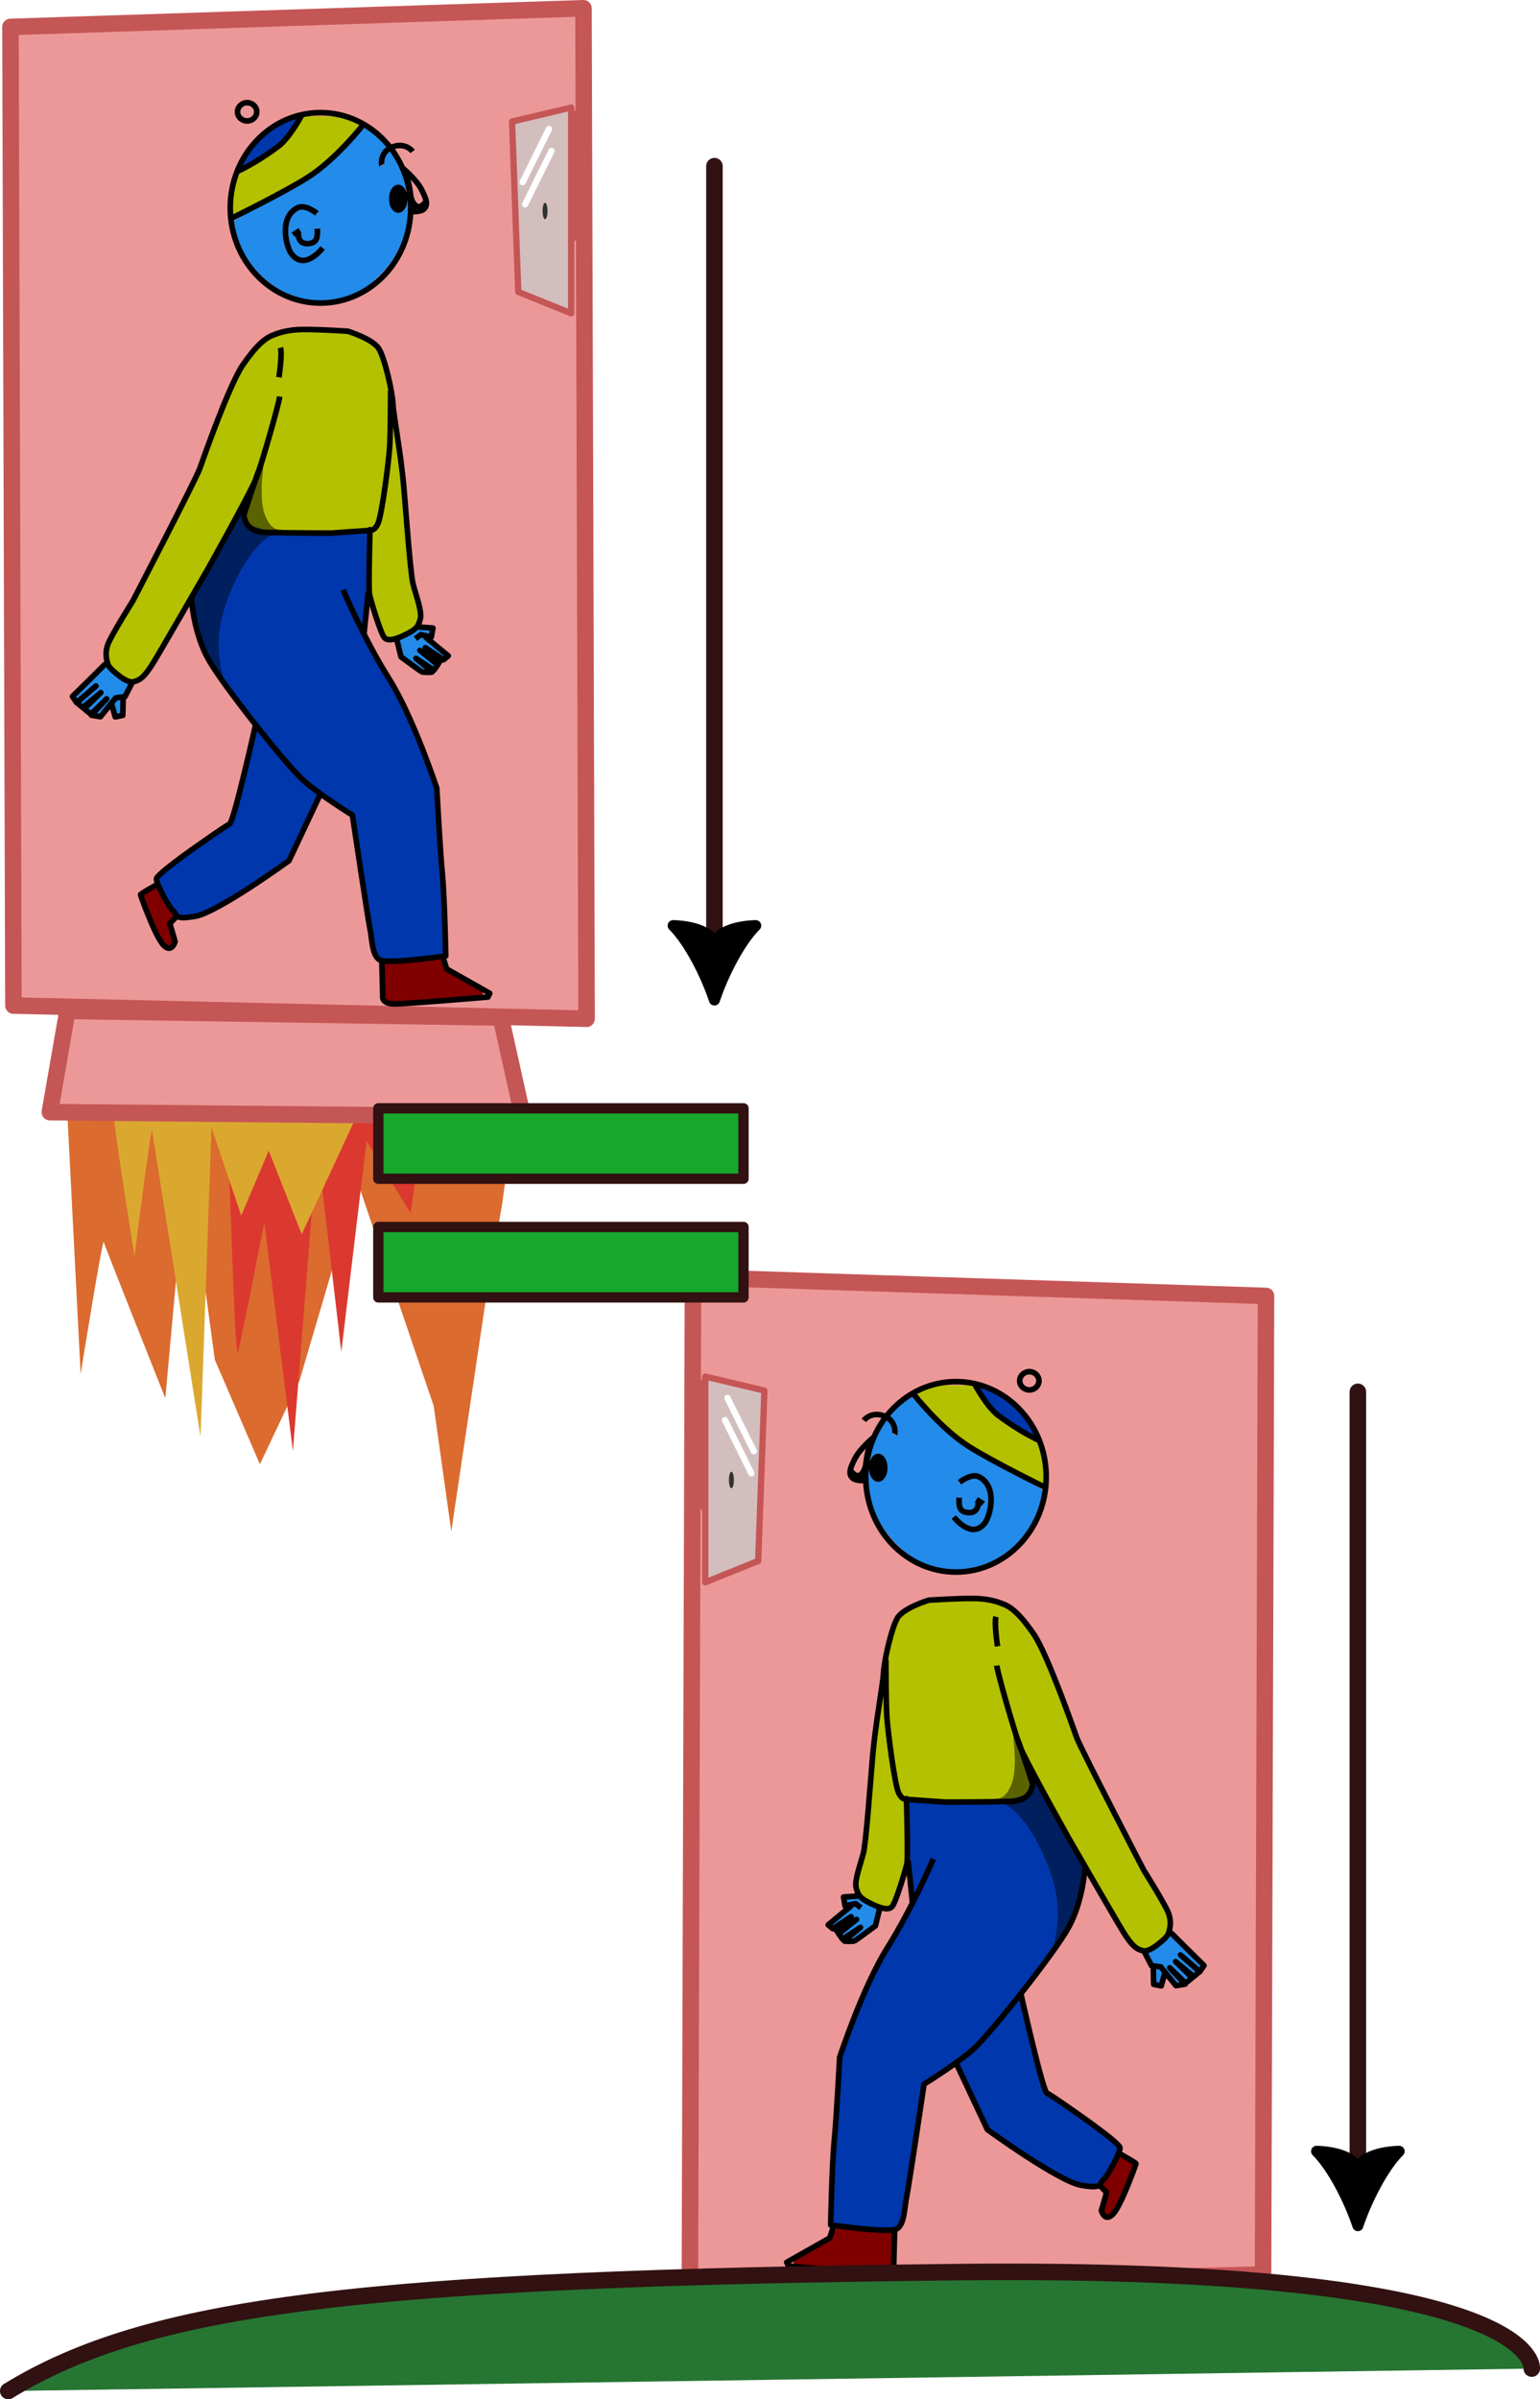 <?xml version="1.0" encoding="UTF-8" standalone="no"?>
<!-- Created with Inkscape (http://www.inkscape.org/) -->

<svg
   version="1.1"
   id="svg1"
   width="546.933"
   height="851.78"
   viewBox="0 0 546.933 851.78"
   xml:space="preserve"
   xmlns="http://www.w3.org/2000/svg"
   xmlns:svg="http://www.w3.org/2000/svg"><defs
     id="defs1"><marker
       style="overflow:visible"
       id="ArrowTriangleStylized-4"
       refX="0"
       refY="0"
       orient="auto-start-reverse"
       markerWidth="1"
       markerHeight="1"
       viewBox="0 0 1 1"
       preserveAspectRatio="xMidYMid"><path
         transform="scale(0.5)"
         style="fill:context-stroke;fill-rule:evenodd;stroke:context-stroke;stroke-width:1pt"
         d="m 6,0 c -3,1 -7,3 -9,5 0,0 0,-4 2,-5 -2,-1 -2,-5 -2,-5 2,2 6,4 9,5 z"
         id="path9-4" /></marker><marker
       style="overflow:visible"
       id="ArrowTriangleStylized-4-9"
       refX="0"
       refY="0"
       orient="auto-start-reverse"
       markerWidth="1"
       markerHeight="1"
       viewBox="0 0 1 1"
       preserveAspectRatio="xMidYMid"><path
         transform="scale(0.5)"
         style="fill:context-stroke;fill-rule:evenodd;stroke:context-stroke;stroke-width:1pt"
         d="m 6,0 c -3,1 -7,3 -9,5 0,0 0,-4 2,-5 -2,-1 -2,-5 -2,-5 2,2 6,4 9,5 z"
         id="path9-4-0" /></marker></defs><g
     id="g1"
     transform="translate(242.966,421.695)"><g
       id="g9"
       transform="translate(-145.841,-248.592)"><g
         id="g7"><path
           style="font-variation-settings:normal;opacity:1;vector-effect:none;fill:#db6b2f;fill-opacity:1;stroke:none;stroke-width:5.867;stroke-linecap:round;stroke-linejoin:round;stroke-miterlimit:2;stroke-dasharray:none;stroke-dashoffset:0;stroke-opacity:1;-inkscape-stroke:none"
           d="m -73.177,222.896 4.688,91.797 c 0,0 7.812,-48.438 8.203,-46.875 0.391,1.562 21.875,55.469 21.875,55.469 l 7.812,-85.938 9.766,72.266 16.016,37.109 14.062,-29.688 20.703,-70.312 26.953,79.297 6.25,44.531 13.281,-89.062 4.688,-26.562 4.297,-30.859"
           id="path5" /><path
           style="font-variation-settings:normal;opacity:1;vector-effect:none;fill:#db392f;fill-opacity:1;stroke:none;stroke-width:5.867;stroke-linecap:round;stroke-linejoin:round;stroke-miterlimit:2;stroke-dasharray:none;stroke-dashoffset:0;stroke-opacity:1;-inkscape-stroke:none"
           d="m -16.536,222.114 c 0.391,2.734 2.734,88.672 3.906,84.766 1.172,-3.906 9.375,-46.094 9.375,-46.094 l 10.156,81.25 8.594,-108.984 8.594,73.828 8.984,-75 15.625,25.781 5.078,-35.156"
           id="path6" /><path
           style="font-variation-settings:normal;opacity:1;vector-effect:none;fill:#dba82f;fill-opacity:1;stroke:none;stroke-width:5.867;stroke-linecap:round;stroke-linejoin:round;stroke-miterlimit:2;stroke-dasharray:none;stroke-dashoffset:0;stroke-opacity:1;-inkscape-stroke:none"
           d="m -56.771,221.724 c -0.391,2.734 7.422,51.172 7.422,51.172 0,0 5.859,-46.875 6.25,-44.531 0.391,2.344 17.188,108.594 17.188,108.594 l 3.906,-109.766 10.547,31.25 9.766,-23.047 11.719,29.688 20.313,-43.75"
           id="path7" /></g><path
         id="rect1"
         style="fill:#ed9898;stroke:#c55656;stroke-width:5.867;stroke-linecap:round;stroke-linejoin:round;stroke-miterlimit:2"
         d="m -93.408,-163.541 203.507,-6.629 1.105,358.739 -203.562,-4.688 z" /><g
         id="g55"
         style="display:inline"><path
           style="font-variation-settings:normal;opacity:1;vector-effect:none;fill:#b4c100;fill-opacity:1;stroke:#b4c100;stroke-width:1.241;stroke-linecap:butt;stroke-linejoin:round;stroke-miterlimit:2;stroke-dasharray:none;stroke-dashoffset:0;stroke-opacity:1;-inkscape-stroke:none;stop-color:#000000;stop-opacity:1"
           d="m -51.953,67.629 c -0.859,-0.389 -2.556,-1.617 -3.771,-2.728 -1.789,-1.636 -2.295,-2.381 -2.664,-3.921 -0.77,-3.208 0.015,-5.204 5.846,-14.886 3.509,-5.826 11.855,-21.748 21.283,-40.601 3.52,-7.04 6.163,-12.939 7.701,-17.188 6.124,-16.923 10.986,-28.039 14.279,-32.641 7.101,-9.927 11.4,-11.611 27.548,-10.793 6.956,0.352 8.314,0.529 10.574,1.38 7.123,2.681 8.673,4.666 11.007,14.101 l 1.063,4.297 -0.215,11.133 C 40.468,-12.305 39.44,-2.071 37.503,7.592 36.544,12.376 35.717,14.133 34.356,14.277 27.471,15.005 19.759,15.268 8.398,15.163 -3.958,15.049 -5.204,14.977 -6.589,14.289 -8.221,13.479 -9.567,11.66 -9.569,10.259 -9.57,9.778 -8.324,5.999 -6.8,1.861 c 1.524,-4.139 2.773,-7.788 2.777,-8.111 0.004,-0.322 0.766,-3.135 1.695,-6.25 2.035,-6.828 4.735,-16.673 5.088,-18.556 0.221,-1.177 0.152,-1.366 -0.497,-1.366 -0.647,0 -1.013,0.98 -2.587,6.934 C -4.053,-11.387 -6.25,-4.869 -9.374,1.367 -14.762,12.122 -28.698,36.94 -41.441,58.471 c -5.265,8.897 -7.257,10.632 -10.512,9.157 z M 3.069,-41.464 c 0.138,-1.321 0.251,-3.782 0.251,-5.469 0,-2.494 -0.112,-3.068 -0.598,-3.068 -0.815,0 -0.866,0.268 -1.133,5.957 -0.22,4.691 -0.192,4.98 0.498,4.98 0.609,0 0.774,-0.404 0.983,-2.401 z"
           id="path54" /><path
           style="font-variation-settings:normal;opacity:1;fill:#b4c100;fill-opacity:1;stroke:#b4c100;stroke-width:1.241;stroke-linecap:butt;stroke-linejoin:round;stroke-miterlimit:2;stroke-dasharray:none;stroke-dashoffset:0;stroke-opacity:1"
           d="M 39.667,51.904 C 38.708,50.342 35.885,41.873 35.138,38.316 34.737,36.404 34.668,33.439 34.847,25.785 c 0.225,-9.626 0.267,-10.041 1.038,-10.386 0.442,-0.198 1.131,-0.925 1.531,-1.617 1.584,-2.738 3.995,-18.625 4.818,-31.751 l 0.282,-4.492 0.7,4.492 c 1.269,8.145 1.888,13.585 2.883,25.319 2.118,24.995 2.101,24.859 4.102,31.984 2.089,7.441 1.515,9.386 -3.534,11.96 -1.607,0.819 -3.656,1.588 -4.555,1.708 -1.531,0.205 -1.684,0.137 -2.443,-1.099 z"
           id="path55" /></g><path
         style="font-variation-settings:normal;opacity:1;vector-effect:none;fill:#0037ad;fill-opacity:1;stroke:#0037ad;stroke-width:0.485;stroke-linecap:butt;stroke-linejoin:round;stroke-miterlimit:2;stroke-dasharray:none;stroke-dashoffset:0;stroke-opacity:1;-inkscape-stroke:none"
         d="m 37.565,166.479 c -1.263,-1.396 -1.25,-1.326 -6.127,-33.045 -1.483,-9.649 -2.836,-17.656 -3.005,-17.794 -0.169,-0.138 -2.857,-1.945 -5.972,-4.016 C 12.242,104.83 9.499,102.265 -0.235,90.4 -9.736,78.82 -19.561,65.604 -22.268,60.764 -25.049,55.791 -27.022,49.472 -27.945,42.578 l -0.445,-3.32 3.402,-5.859 c 1.871,-3.223 5.754,-10.157 8.629,-15.41 4.75,-8.68 5.227,-9.41 5.233,-8.008 0.01,2.325 1.4,4.441 3.694,5.621 l 1.942,1 H 10.341 c 8.707,0 17.48,-0.132 19.496,-0.292 l 3.665,-0.292 -0.265,10.449 c -0.146,5.747 -0.567,13.26 -0.936,16.696 l -0.671,6.247 -3.105,-6.736 c -1.708,-3.705 -3.199,-6.733 -3.315,-6.73 -0.116,0.003 -0.442,0.153 -0.726,0.333 -0.402,0.255 -0.075,1.305 1.49,4.779 3.149,6.991 9.275,18.693 13.476,25.741 5.884,9.872 11.208,21.587 16.156,35.547 l 1.592,4.492 0.621,10.547 c 0.341,5.801 0.871,13.569 1.177,17.262 0.644,7.775 1.564,30.512 1.247,30.828 -0.452,0.452 -13.19,1.691 -17.507,1.702 -3.889,0.01 -4.62,-0.088 -5.171,-0.697 z"
         id="path56" /><path
         style="font-variation-settings:normal;opacity:1;vector-effect:none;fill:#0037ad;fill-opacity:1;stroke:#0037ad;stroke-width:0.485;stroke-linecap:butt;stroke-linejoin:round;stroke-miterlimit:2;stroke-dasharray:none;stroke-dashoffset:0;stroke-opacity:1;-inkscape-stroke:none;stop-color:#000000;stop-opacity:1"
         d="m -34.318,150.566 c -1.683,-1.837 -4.601,-6.707 -5.723,-9.551 l -0.847,-2.148 1.499,-1.323 c 3.323,-2.933 21.15,-15.779 23.845,-17.183 0.627,-0.326 1.188,-1.466 2.055,-4.174 1.038,-3.241 4.831,-18.237 6.873,-27.171 l 0.68,-2.976 4.335,5.294 c 6.835,8.347 10.513,12.315 13.886,14.981 1.721,1.361 3.129,2.65 3.127,2.865 -0.001,0.215 -2.362,5.4 -5.247,11.523 l -5.245,11.133 -4.609,3.252 C -9.87,142.273 -21.682,149.324 -26.222,150.925 c -0.878,0.31 -2.754,0.687 -4.171,0.839 l -2.575,0.276 z"
         id="path57" /><path
         style="font-variation-settings:normal;opacity:1;vector-effect:none;fill:#0037ad;fill-opacity:1;stroke:#0037ad;stroke-width:0.047;stroke-linecap:butt;stroke-linejoin:round;stroke-miterlimit:2;stroke-dasharray:none;stroke-dashoffset:0;stroke-opacity:1;-inkscape-stroke:none"
         d="m -10.915,-115.063 c 1.731,-3.352 3.63,-5.93 6.288,-8.536 2.797,-2.742 5.673,-4.721 9.081,-6.249 1.361,-0.61 4.141,-1.58 4.241,-1.48 0.139,0.139 -2.066,3.578 -3.593,5.606 -1.363,1.809 -2.79,3.29 -4.174,4.333 -2.476,1.865 -5.642,3.96 -8.594,5.686 -1.474,0.862 -3.822,2.129 -3.946,2.129 -0.039,0 0.274,-0.67 0.697,-1.489 z"
         id="path58" /><path
         style="font-variation-settings:normal;opacity:1;vector-effect:none;fill:#b4c100;fill-opacity:1;stroke:#b4c100;stroke-width:0.268;stroke-linecap:butt;stroke-linejoin:round;stroke-miterlimit:2;stroke-dasharray:none;stroke-dashoffset:0;stroke-opacity:1;-inkscape-stroke:none"
         d="m -14.424,-100.871 c 0.211,-2.401 0.765,-5.749 1.233,-7.439 0.809,-2.929 1.009,-3.16 4.258,-4.93 8.897,-4.845 13.32,-8.59 17.63,-14.923 l 2.444,-3.591 6.307,0.05 c 5.126,0.041 6.902,0.281 9.484,1.283 1.747,0.678 3.176,1.566 3.176,1.974 0,1.152 -12.007,13.031 -16.02,15.85 -4.087,2.871 -8.895,5.611 -20.662,11.778 l -8.232,4.314 z"
         id="path59" /><path
         id="path60"
         style="font-variation-settings:normal;opacity:1;vector-effect:none;fill:#238be9;fill-opacity:1;stroke:#238be9;stroke-width:0.268;stroke-linecap:butt;stroke-linejoin:round;stroke-miterlimit:2;stroke-dasharray:none;stroke-dashoffset:0;stroke-opacity:1;-inkscape-stroke:none"
         d="m 32.326,-127.754 -3.73,4.076 c -10.047,10.983 -14.186,13.956 -33.137,23.799 -5.25,2.727 -9.545,5.21 -9.545,5.52 0,1.835 2.038,7.903 3.77,11.219 3.976,7.615 12.539,14.243 20.689,16.014 4.893,1.063 8.437,0.995 13.334,-0.258 6.002,-1.535 9.356,-3.499 14.152,-8.287 6.729,-6.717 10,-14.679 9.855,-23.992 -0.033,-2.149 -0.076,-3.167 -0.17,-3.25 l -0.002,-0.002 -0.002,-0.002 h -0.002 -0.002 l -0.002,-0.002 h -0.002 -0.002 l -0.002,0.002 h -0.002 -0.002 c -0.062,0.038 -0.144,0.417 -0.254,1.086 -0.456,2.788 -1.418,4.053 -3.078,4.053 -1.706,0 -2.578,-1.226 -2.852,-4.006 -0.417,-4.232 2.32,-6.789 4.832,-4.516 0.647,0.585 1.059,0.703 1.059,0.303 0,-1.313 -2.327,-7.584 -3.613,-9.736 -2.445,-4.092 -2.323,-3.987 -3.252,-2.758 -0.458,0.606 -0.842,1.758 -0.852,2.561 -0.018,1.466 -1.359,2.536 -1.961,1.562 -0.477,-0.772 0.645,-4.378 1.738,-5.586 0.91,-1.005 0.869,-1.137 -0.91,-2.973 -1.024,-1.057 -2.806,-2.574 -3.959,-3.373 z m -22.115,27.213 c 1.744,0 4.954,1.495 5.334,2.484 0.556,1.449 -0.089,1.496 -2.75,0.203 -3.036,-1.475 -4.702,-0.995 -6.441,1.857 -1.928,3.162 -1.158,10.326 1.414,13.168 1.832,2.024 5.891,0.94 8.354,-2.232 0.519,-0.669 0.795,-0.701 1.346,-0.158 0.554,0.547 0.425,0.97 -0.652,2.123 -0.74,0.792 -1.969,1.756 -2.729,2.141 -5.857,2.963 -9.886,-0.559 -10.379,-9.066 -0.205,-3.543 -0.054,-4.609 0.93,-6.537 1.194,-2.341 3.493,-3.982 5.574,-3.982 z m 5.258,8.285 c 0.596,0 0.828,0.61 0.828,2.17 0,1.686 -0.324,2.425 -1.455,3.314 -2.185,1.718 -3.806,1.441 -6.439,-1.102 -2.255,-2.177 -2.293,-2.269 -1.232,-3.053 1.266,-0.935 2.847,-0.767 2.617,0.279 -0.502,2.284 1.665,3.926 3.727,2.822 0.8,-0.428 1.125,-1.157 1.125,-2.518 0,-1.333 0.253,-1.914 0.83,-1.914 z m -8.805,2.141 v 0.002 h -0.002 l -0.002,0.002 v 0.002 c -8.328e-4,0.002 -0.002,0.005 -0.002,0.008 -0.011,0.085 0.115,0.315 0.303,0.551 0.091,0.114 0.516,0.556 0.945,0.982 0.43,0.426 0.785,0.772 0.789,0.768 0.004,-0.004 -0.035,-0.108 -0.088,-0.23 -0.192,-0.442 -0.321,-0.951 -0.373,-1.475 l -0.029,-0.287 -0.086,0.053 c -0.048,0.029 -0.234,0.146 -0.414,0.26 -0.244,0.155 -0.314,0.192 -0.344,0.178 -0.002,-0.001 -0.006,-0.004 -0.008,-0.006 l -0.002,-0.002 C 7.337,-89.331 7.175,-89.531 6.994,-89.754 6.789,-90.006 6.706,-90.101 6.674,-90.113 l -0.002,-0.002 h -0.002 -0.002 -0.002 z" /><path
         style="font-variation-settings:normal;opacity:1;vector-effect:none;fill:#5b6200;fill-opacity:1;stroke:none;stroke-width:1.233;stroke-linecap:round;stroke-linejoin:round;stroke-miterlimit:2;stroke-dasharray:none;stroke-dashoffset:0;stroke-opacity:1;-inkscape-stroke:none"
         d="m 2.693,14.916 c 0,0 -3.66,0.967 -5.939,-5.8 -2.279,-6.767 0.207,-20.44 0.207,-20.44 0,0 -7.458,18.921 -7.458,19.335 0,0.414 0.621,5.455 0.898,5.731 0.276,0.276 5.179,2.279 5.731,2.417 0.552,0.138 6.629,0.621 6.629,0.621 z"
         id="path68" /><path
         style="font-variation-settings:normal;opacity:1;vector-effect:none;fill:#238be9;fill-opacity:1;stroke:#238be9;stroke-width:0.067;stroke-linecap:butt;stroke-linejoin:round;stroke-miterlimit:2;stroke-dasharray:none;stroke-dashoffset:0;stroke-opacity:1;-inkscape-stroke:none"
         d="m -62.599,80.489 -0.727,-0.133 0.865,-0.945 c 0.476,-0.52 1.533,-1.657 2.349,-2.526 1.101,-1.172 1.485,-1.673 1.485,-1.939 0,-0.339 -0.325,-0.645 -0.686,-0.645 -0.084,0 -1.373,1.177 -2.865,2.615 l -2.713,2.615 -0.665,-0.508 -0.665,-0.508 2.766,-2.693 c 2.301,-2.241 2.765,-2.757 2.761,-3.076 -0.004,-0.273 -0.105,-0.428 -0.353,-0.542 -0.425,-0.194 -0.29,-0.288 -3.965,2.757 l -2.725,2.258 -0.486,-0.388 c -0.267,-0.213 -0.486,-0.429 -0.486,-0.48 -2e-6,-0.051 1.165,-1.102 2.589,-2.336 3.245,-2.811 3.763,-3.305 3.763,-3.587 0,-0.274 -0.427,-0.683 -0.712,-0.683 -0.114,0 -1.662,1.246 -3.44,2.769 l -3.233,2.769 -0.378,-0.456 c -0.208,-0.251 -0.38,-0.49 -0.382,-0.532 -0.002,-0.042 2.507,-2.542 5.575,-5.556 l 5.579,-5.48 0.245,0.377 c 1.153,1.777 5.503,5.176 7.304,5.707 0.345,0.102 0.628,0.231 0.628,0.287 0,0.075 -1.851,3.722 -2.003,3.947 -0.017,0.025 -3.017,0.448 -3.177,0.448 -0.01,0 -1.226,1.489 -2.702,3.309 -1.476,1.82 -2.715,3.304 -2.753,3.298 -0.038,-0.006 -0.396,-0.07 -0.796,-0.143 z"
         id="path61" /><path
         style="font-variation-settings:normal;opacity:1;vector-effect:none;fill:#001f5f;fill-opacity:1;stroke:none;stroke-width:1.233;stroke-linecap:round;stroke-linejoin:round;stroke-miterlimit:2;stroke-dasharray:none;stroke-dashoffset:0;stroke-opacity:1;-inkscape-stroke:none"
         d="M -17.125,69.882 -25.412,55.933 -29.279,40.051 -11.739,8.01 c 0,0 1.381,4.281 2.348,4.972 0.967,0.691 9.253,2.762 9.253,2.762 l 9.253,0.552 c 0,0 -7.182,-3.176 -14.087,3.867 -6.905,7.043 -12.792,20.816 -14.087,29.693 -1.579,10.822 1.923,20.094 1.933,20.025 z"
         id="path67" /><path
         style="font-variation-settings:normal;opacity:1;vector-effect:none;fill:#238be9;fill-opacity:1;stroke:#238be9;stroke-width:0.067;stroke-linecap:butt;stroke-linejoin:round;stroke-miterlimit:2;stroke-dasharray:none;stroke-dashoffset:0;stroke-opacity:1;-inkscape-stroke:none"
         d="m -55.842,80.211 c -0.078,-0.25 -0.312,-1.076 -0.522,-1.835 -0.209,-0.76 -0.43,-1.402 -0.491,-1.427 -0.061,-0.025 0.175,-0.398 0.525,-0.829 0.637,-0.784 0.93,-0.942 1.813,-0.974 l 0.449,-0.016 -8.28e-4,1.485 c -4.55e-4,0.817 -0.04,1.992 -0.089,2.612 l -0.088,1.128 -0.498,0.088 c -0.274,0.048 -0.601,0.118 -0.728,0.155 -0.165,0.048 -0.269,-0.06 -0.37,-0.387 z"
         id="path62" /><path
         style="font-variation-settings:normal;opacity:1;vector-effect:none;fill:#238be9;fill-opacity:1;stroke:#238be9;stroke-width:0.017;stroke-linecap:butt;stroke-linejoin:round;stroke-miterlimit:2;stroke-dasharray:none;stroke-dashoffset:0;stroke-opacity:1;-inkscape-stroke:none"
         d="m 53.551,64.947 c -0.359,-0.014 -0.511,-0.034 -0.589,-0.077 -0.175,-0.096 -1.58,-1.089 -2.916,-2.06 -0.933,-0.679 -4.154,-3.049 -4.2,-3.09 -0.003,-0.003 -0.318,-1.287 -0.701,-2.853 -0.382,-1.567 -0.701,-2.866 -0.709,-2.888 -0.008,-0.023 0.079,-0.074 0.2,-0.118 1.06,-0.389 2.965,-1.297 4.219,-2.01 1.104,-0.628 2.001,-1.322 2.463,-1.905 l 0.109,-0.137 v 0.158 0.158 l 0.457,0.024 c 0.529,0.027 3.926,0.259 3.982,0.272 0.05,0.011 -0.265,1.828 -0.32,1.846 -0.022,0.007 -0.753,-0.144 -1.623,-0.337 -1.42,-0.315 -1.597,-0.347 -1.721,-0.314 -0.091,0.025 -0.478,0.29 -1.138,0.782 -0.55,0.41 -1.005,0.758 -1.011,0.775 -0.019,0.055 0.692,0.972 0.74,0.953 0.025,-0.009 0.417,-0.297 0.873,-0.639 l 0.828,-0.622 0.527,0.121 c 0.29,0.067 0.534,0.128 0.543,0.137 0.009,0.009 -0.028,0.063 -0.083,0.12 -0.086,0.09 -0.093,0.11 -0.049,0.151 0.028,0.026 1.759,1.456 3.848,3.178 2.089,1.722 3.798,3.144 3.798,3.161 0,0.017 -0.157,0.162 -0.349,0.323 l -0.349,0.293 -3.086,-2.035 C 55.59,57.189 54.149,56.261 54.077,56.242 c -0.237,-0.064 -0.499,0.037 -0.661,0.255 -0.103,0.139 -0.103,0.529 -1e-5,0.668 0.053,0.072 4.561,3.671 5.157,4.118 l 0.085,0.064 -0.201,0.245 c -0.12,0.147 -0.217,0.236 -0.24,0.222 -0.022,-0.013 -1.323,-1.014 -2.891,-2.224 -1.569,-1.21 -2.908,-2.239 -2.977,-2.285 -0.069,-0.047 -0.179,-0.095 -0.246,-0.107 -0.266,-0.05 -0.596,0.137 -0.677,0.383 -0.054,0.165 -0.024,0.444 0.061,0.558 0.038,0.051 1.391,1.157 3.007,2.457 1.616,1.301 2.955,2.382 2.975,2.402 0.025,0.026 -0.063,0.176 -0.294,0.501 -0.182,0.255 -0.343,0.469 -0.359,0.474 -0.016,0.006 -1.348,-0.863 -2.959,-1.931 -1.611,-1.068 -2.991,-1.963 -3.065,-1.989 -0.241,-0.084 -0.52,0.015 -0.69,0.244 -0.095,0.129 -0.103,0.515 -0.012,0.653 0.033,0.05 0.678,0.6 1.433,1.222 2.048,1.687 3.358,2.777 3.358,2.794 0,0.018 -0.652,0.009 -1.329,-0.018 z"
         id="path63" /><path
         style="font-variation-settings:normal;opacity:1;fill:none;fill-opacity:1;stroke:#000000;stroke-width:2.389;stroke-linecap:round;stroke-linejoin:round;stroke-miterlimit:2;stroke-dasharray:none;stroke-dashoffset:0;stroke-opacity:1"
         d="m 53.991,-101.085 c 0,0 -1.785,2.523 -3.548,1.171 -1.811,-1.389 -2.148,-4.704 -2.148,-4.704"
         id="path64" /><path
         style="font-variation-settings:normal;opacity:1;vector-effect:none;fill:#800000;fill-opacity:1;stroke:#800000;stroke-width:1.233;stroke-linecap:round;stroke-linejoin:round;stroke-miterlimit:2;stroke-dasharray:none;stroke-dashoffset:0;stroke-opacity:1;-inkscape-stroke:none;stop-color:#000000;stop-opacity:1"
         d="m -37.661,162.149 c -0.773,-0.466 -2.105,-2.54 -3.446,-5.365 -1.243,-2.618 -4.433,-10.507 -4.612,-11.404 -0.106,-0.531 -0.018,-0.611 1.977,-1.786 1.148,-0.677 2.11,-1.204 2.136,-1.172 0.027,0.032 0.593,1.132 1.259,2.445 1.401,2.761 2.856,5.064 3.967,6.276 l 0.779,0.85 -1.121,1.133 c -0.729,0.737 -1.12,1.293 -1.118,1.591 0.002,0.252 0.377,1.732 0.834,3.29 0.457,1.558 0.823,3.002 0.812,3.209 -0.01,0.207 -0.221,0.577 -0.468,0.821 -0.434,0.429 -0.468,0.433 -1,0.112 z"
         id="path65" /><path
         style="font-variation-settings:normal;opacity:1;fill:#800000;fill-opacity:1;stroke:#800000;stroke-width:1.233;stroke-linecap:round;stroke-linejoin:round;stroke-miterlimit:2;stroke-dasharray:none;stroke-dashoffset:0;stroke-opacity:1"
         d="m 40.734,181.543 c -0.502,-0.391 -0.681,-1.671 -0.9,-6.445 l -0.274,-5.957 h 3.753 c 2.064,0 6.311,-0.279 9.438,-0.621 3.127,-0.341 5.907,-0.535 6.178,-0.431 0.271,0.104 0.707,0.902 0.968,1.773 0.557,1.859 0.744,1.999 8.389,6.293 3.182,1.787 5.643,3.378 5.469,3.534 -0.35,0.313 -26.754,2.368 -30.223,2.353 -1.194,-0.005 -2.453,-0.229 -2.798,-0.498 z"
         id="path66" /><path
         id="path20"
         style="fill:none;fill-opacity:1;stroke:#000000;stroke-width:1.989;stroke-linejoin:round;stroke-miterlimit:2;stroke-dasharray:none;stroke-opacity:1"
         d="m 60.303,167.09 1.221,3.809 15.283,8.643 -0.635,1.318 c 0,0 -29.785,2.539 -33.447,2.441 -3.662,-0.098 -3.906,-2.002 -3.906,-2.002 l -0.342,-13.379 m -79.978,-26.913 c 0,0 -5.8,3.246 -5.731,3.522 0.069,0.276 5.179,14.777 8.148,17.885 2.969,3.107 4.143,-1.243 4.143,-1.243 l -1.864,-6.422 2.555,-2.624 M 43.711,53.585 l 1.588,6.491 c 0,0 7.32,5.455 7.596,5.455 0.276,0 3.798,0.207 3.453,-0.138 C 56.002,65.048 50.616,60.629 50.616,60.629 l 6.353,4.212 1.381,-1.933 -6.353,-5.11 6.353,4.903 1.174,-1.45 -5.593,-4.419 6.491,4.281 1.657,-1.381 -8.286,-6.836 m -2.348,-3.384 c 0.414,0 5.179,0.345 5.179,0.345 l -0.552,3.176 -3.729,-0.829 -1.933,1.45 M -53.378,74.163 c 0,0.414 -0.138,6.698 -0.138,6.698 l -2.693,0.552 -1.174,-4.212 m -1.795,-15.261 c -0.069,0.345 -12.222,12.222 -12.222,12.222 l 1.519,2.21 6.836,-5.939 -6.836,5.87 2.141,1.795 6.422,-5.317 -5.87,5.731 c 0,0 2.141,1.933 2.417,1.795 0.276,-0.138 5.524,-5.317 5.524,-5.317 l -5.455,5.8 3.246,0.552 5.455,-6.698 3.246,-0.414 2.762,-5.317 m 66.567,40.051 -11.049,23.478 c 0,0 -25.274,18.368 -33.284,19.749 -8.01,1.381 -6.215,-0.552 -7.872,-1.933 -1.657,-1.381 -5.939,-9.667 -5.939,-11.325 0,-1.657 14.501,-11.739 14.501,-11.739 0,0 9.944,-7.043 11.463,-7.734 1.519,-0.691 9.253,-35.217 9.253,-35.217 M 33.698,36.875 32.179,51.652 M -29.102,39.355 c 0,0.391 0.684,12.012 5.859,21.387 5.176,9.375 27.523,37.314 33.324,42.7 5.8,5.386 17.954,12.844 17.954,12.844 0,0 5.386,36.184 6.215,40.189 0.829,4.005 0.691,9.529 3.453,11.187 2.762,1.657 23.478,-1.381 23.478,-1.381 0,0 -0.414,-21.268 -1.243,-29.693 -0.829,-8.425 -1.933,-29.831 -1.933,-29.831 0,0 -8.286,-25.135 -16.987,-38.946 C 32.317,54 24.721,36.322 24.721,36.322 M 1.933,-39.153 c 0,0 1.243,-8.079 0.552,-10.496 m 31.765,64.841 -13.811,0.967 c 0,0 -16.573,0 -23.754,-0.276 -7.182,-0.276 -7.182,-6.215 -7.182,-6.215 0,0 4.451,-13.982 5.694,-16.744 M 41.602,-34.473 c 0,0 0,15.625 -0.391,20.801 -0.391,5.176 -2.734,23.828 -4.199,26.66 -1.465,2.832 -2.734,1.953 -2.734,1.953 0,0 -0.586,20.703 -0.195,22.852 0.391,2.148 3.906,13.77 5.273,15.43 1.367,1.66 4.785,0.391 8.203,-1.367 3.418,-1.758 3.906,-2.734 4.59,-5.273 C 52.832,44.043 50.586,38.184 49.609,34.375 48.633,30.566 47.266,11.23 46.289,-0.195 45.312,-11.621 42.627,-25.586 42.432,-29.736 c -0.195,-4.15 -2.832,-16.016 -4.98,-19.531 -2.148,-3.516 -11.035,-6.25 -11.035,-6.25 0,0 -13.135,-0.879 -18.115,-0.537 -4.98,0.342 -8.025,1.779 -8.025,1.779 -3.038,0.967 -6.353,3.729 -11.187,10.772 -4.834,7.043 -13.88,32.869 -15.261,36.736 -1.381,3.867 -23.823,47.094 -23.823,47.094 0,0 -7.389,11.739 -8.701,15.054 -1.312,3.315 -0.552,5.8 -0.138,7.251 0.414,1.45 3.453,3.729 3.453,3.729 0,0 3.525,3.073 5.576,2.585 2.051,-0.488 3.711,-1.172 7.227,-6.934 3.516,-5.762 19.531,-33.594 19.531,-33.594 0,0 15.039,-26.855 16.992,-31.934 1.953,-5.078 7.988,-26.177 8.264,-28.801 m -8.148,-101.094 c 2e-7,1.792 -1.53,3.246 -3.418,3.246 -1.888,0 -3.418,-1.453 -3.418,-3.246 0,-1.792 1.53,-3.246 3.418,-3.246 1.888,0 3.418,1.453 3.418,3.246 z m -9.076,37.83 c 0,0 18.472,-9.012 27.222,-14.575 10.151,-6.454 19.629,-18.652 19.629,-18.652 M 7.013,-89.752 c 0.262,-0.214 2.448,-1.508 2.448,-1.508 m 5.969,-6.104 c 0,0 -4.164,-3.386 -6.934,-1.953 -6.676,3.455 -3.997,13.887 -2.051,16.406 4.575,5.924 10.557,-1.591 11.035,-2.148 M 38.489,-114.514 c -0.335,-0.588 -0.283,-4.804 3.503,-6.335 4.862,-1.967 7.422,1.514 7.422,1.514 m -0.586,21.338 c 0,0 3.183,0.209 4.37,-0.708 1.796,-1.388 1.313,-3.395 -0.659,-7.178 -1.841,-3.533 -6.354,-7.271 -6.354,-7.271 0,0 1.108,1.964 1.789,4.952 0.403,1.77 1.318,6.782 0.854,10.205 z m -6.818,-4.549 c -1e-6,2.207 1.029,3.997 2.299,3.997 1.269,0 2.299,-1.789 2.299,-3.997 0,-2.207 -1.029,-3.997 -2.299,-3.997 -1.269,0 -2.299,1.789 -2.299,3.997 z m 6.735,3.231 c 0,18.669 -14.347,33.803 -32.046,33.803 -17.698,0 -32.046,-15.134 -32.046,-33.803 2e-6,-18.669 14.347,-33.803 32.046,-33.803 17.698,0 32.046,15.134 32.046,33.803 z m -39.826,8.304 c -0.211,0.422 -0.601,5.047 3.906,4.346 2.926,-0.455 2.776,-2.594 2.783,-5.273 m -28.504,-20.278 c 0,0 6.385,-2.763 14.585,-8.913 4.09,-3.067 8.373,-11.126 8.373,-11.126" /><ellipse
         style="fill:#000000;fill-opacity:1;stroke:none;stroke-width:9.977;stroke-linecap:round;stroke-linejoin:round;stroke-miterlimit:2;stroke-dasharray:none;stroke-opacity:1"
         id="path1"
         cx="44.356"
         cy="-102.745"
         rx="1.588"
         ry="3.418" /><path
         id="rect2"
         style="fill:#d3bebe;stroke:#c55656;stroke-width:2.233;stroke-linecap:round;stroke-linejoin:round;stroke-miterlimit:2"
         d="m 84.73,-129.945 20.999,-4.972 v 73.047 l -18.789,-7.596 z" /><path
         style="fill:#c55656;fill-opacity:1;stroke:#c55656;stroke-width:2.233;stroke-linecap:round;stroke-linejoin:round;stroke-miterlimit:2;stroke-dasharray:none;stroke-opacity:1"
         d="m 106.591,-132.817 3.176,1.243 0.691,35.493 -4.558,8.286 z"
         id="path2" /><path
         style="fill:#ffffff;fill-opacity:1;stroke:#ffffff;stroke-width:2.233;stroke-linecap:round;stroke-linejoin:round;stroke-miterlimit:2;stroke-dasharray:none;stroke-opacity:1"
         d="m 88.489,-108.41 9.361,-18.915 m -5.361,21.915"
         id="path3" /><path
         style="fill:none;fill-opacity:1;stroke:#ffffff;stroke-width:2.233;stroke-linecap:round;stroke-linejoin:round;stroke-miterlimit:2;stroke-dasharray:none;stroke-opacity:1"
         d="m 89.368,-100.564 9.361,-18.915 m -5.361,21.915"
         id="path3-7" /><ellipse
         style="font-variation-settings:normal;opacity:1;vector-effect:none;fill:#313131;fill-opacity:1;stroke:none;stroke-width:2.233;stroke-linecap:round;stroke-linejoin:round;stroke-miterlimit:2;stroke-dasharray:none;stroke-dashoffset:0;stroke-opacity:1;-inkscape-stroke:none"
         id="path4"
         cx="96.452"
         cy="-98.198"
         rx="0.879"
         ry="2.93" /><path
         id="rect4"
         style="opacity:1;vector-effect:none;fill:#ed9898;stroke:#c55656;stroke-width:5.867;stroke-linecap:round;stroke-linejoin:round;stroke-miterlimit:2;stop-color:#000000;stop-opacity:1"
         d="m -73.177,185.786 153.906,2.344 7.812,35.156 -167.969,-1.562 z" /><path
         style="font-variation-settings:normal;fill:none;fill-opacity:1;stroke:#311111;stroke-width:5.867;stroke-linecap:round;stroke-linejoin:round;stroke-miterlimit:2;stroke-dasharray:none;stroke-dashoffset:0;stroke-opacity:1;marker-end:url(#ArrowTriangleStylized-4)"
         d="m 156.606,-114.113 v 278.423"
         id="path8-7" /></g><path
       id="rect1-0"
       style="fill:#ed9898;stroke:#c55656;stroke-width:5.867;stroke-linecap:round;stroke-linejoin:round;stroke-miterlimit:2"
       d="M 206.654,38.385 3.148,31.756 2.043,390.495 205.605,385.807 Z" /><g
       id="g55-6"
       style="display:inline"
       transform="matrix(-1,0,0,1,113.246,201.926)"><path
         style="font-variation-settings:normal;opacity:1;vector-effect:none;fill:#b4c100;fill-opacity:1;stroke:#b4c100;stroke-width:1.241;stroke-linecap:butt;stroke-linejoin:round;stroke-miterlimit:2;stroke-dasharray:none;stroke-dashoffset:0;stroke-opacity:1;-inkscape-stroke:none;stop-color:#000000;stop-opacity:1"
         d="m -51.953,67.629 c -0.859,-0.389 -2.556,-1.617 -3.771,-2.728 -1.789,-1.636 -2.295,-2.381 -2.664,-3.921 -0.77,-3.208 0.015,-5.204 5.846,-14.886 3.509,-5.826 11.855,-21.748 21.283,-40.601 3.52,-7.04 6.163,-12.939 7.701,-17.188 6.124,-16.923 10.986,-28.039 14.279,-32.641 7.101,-9.927 11.4,-11.611 27.548,-10.793 6.956,0.352 8.314,0.529 10.574,1.38 7.123,2.681 8.673,4.666 11.007,14.101 l 1.063,4.297 -0.215,11.133 C 40.468,-12.305 39.44,-2.071 37.503,7.592 36.544,12.376 35.717,14.133 34.356,14.277 27.471,15.005 19.759,15.268 8.398,15.163 -3.958,15.049 -5.204,14.977 -6.589,14.289 -8.221,13.479 -9.567,11.66 -9.569,10.259 -9.57,9.778 -8.324,5.999 -6.8,1.861 c 1.524,-4.139 2.773,-7.788 2.777,-8.111 0.004,-0.322 0.766,-3.135 1.695,-6.25 2.035,-6.828 4.735,-16.673 5.088,-18.556 0.221,-1.177 0.152,-1.366 -0.497,-1.366 -0.647,0 -1.013,0.98 -2.587,6.934 C -4.053,-11.387 -6.25,-4.869 -9.374,1.367 -14.762,12.122 -28.698,36.94 -41.441,58.471 c -5.265,8.897 -7.257,10.632 -10.512,9.157 z M 3.069,-41.464 c 0.138,-1.321 0.251,-3.782 0.251,-5.469 0,-2.494 -0.112,-3.068 -0.598,-3.068 -0.815,0 -0.866,0.268 -1.133,5.957 -0.22,4.691 -0.192,4.98 0.498,4.98 0.609,0 0.774,-0.404 0.983,-2.401 z"
         id="path54-8" /><path
         style="font-variation-settings:normal;opacity:1;fill:#b4c100;fill-opacity:1;stroke:#b4c100;stroke-width:1.241;stroke-linecap:butt;stroke-linejoin:round;stroke-miterlimit:2;stroke-dasharray:none;stroke-dashoffset:0;stroke-opacity:1"
         d="M 39.667,51.904 C 38.708,50.342 35.885,41.873 35.138,38.316 34.737,36.404 34.668,33.439 34.847,25.785 c 0.225,-9.626 0.267,-10.041 1.038,-10.386 0.442,-0.198 1.131,-0.925 1.531,-1.617 1.584,-2.738 3.995,-18.625 4.818,-31.751 l 0.282,-4.492 0.7,4.492 c 1.269,8.145 1.888,13.585 2.883,25.319 2.118,24.995 2.101,24.859 4.102,31.984 2.089,7.441 1.515,9.386 -3.534,11.96 -1.607,0.819 -3.656,1.588 -4.555,1.708 -1.531,0.205 -1.684,0.137 -2.443,-1.099 z"
         id="path55-9" /></g><path
       style="font-variation-settings:normal;vector-effect:none;fill:#0037ad;fill-opacity:1;stroke:#0037ad;stroke-width:0.485;stroke-linecap:butt;stroke-linejoin:round;stroke-miterlimit:2;stroke-dasharray:none;stroke-dashoffset:0;stroke-opacity:1;-inkscape-stroke:none"
       d="m 75.681,368.404 c 1.263,-1.396 1.25,-1.326 6.127,-33.045 1.483,-9.649 2.836,-17.656 3.005,-17.794 0.169,-0.138 2.857,-1.945 5.972,-4.016 10.219,-6.793 12.962,-9.358 22.696,-21.223 9.501,-11.58 19.326,-24.796 22.032,-29.635 2.781,-4.974 4.754,-11.292 5.678,-18.186 l 0.445,-3.32 -3.402,-5.859 c -1.871,-3.223 -5.754,-10.157 -8.629,-15.41 -4.75,-8.68 -5.227,-9.41 -5.233,-8.008 -0.01,2.325 -1.4,4.441 -3.694,5.621 l -1.942,1 h -15.831 c -8.707,0 -17.48,-0.132 -19.496,-0.292 l -3.665,-0.292 0.265,10.449 c 0.146,5.747 0.567,13.26 0.936,16.696 l 0.671,6.247 3.105,-6.736 c 1.708,-3.705 3.199,-6.733 3.315,-6.73 0.116,0.003 0.442,0.153 0.726,0.333 0.402,0.255 0.075,1.305 -1.49,4.779 -3.149,6.991 -9.275,18.693 -13.476,25.741 -5.884,9.872 -11.208,21.587 -16.156,35.547 l -1.592,4.492 -0.621,10.547 c -0.341,5.801 -0.871,13.569 -1.177,17.262 -0.644,7.775 -1.564,30.512 -1.247,30.828 0.452,0.452 13.19,1.691 17.507,1.702 3.889,0.01 4.62,-0.088 5.171,-0.697 z"
       id="path56-2" /><path
       style="font-variation-settings:normal;vector-effect:none;fill:#0037ad;fill-opacity:1;stroke:#0037ad;stroke-width:0.485;stroke-linecap:butt;stroke-linejoin:round;stroke-miterlimit:2;stroke-dasharray:none;stroke-dashoffset:0;stroke-opacity:1;-inkscape-stroke:none;stop-color:#000000"
       d="m 147.565,352.492 c 1.683,-1.837 4.601,-6.707 5.723,-9.551 l 0.847,-2.148 -1.499,-1.323 c -3.323,-2.933 -21.15,-15.779 -23.845,-17.183 -0.627,-0.326 -1.188,-1.466 -2.055,-4.174 -1.038,-3.241 -4.831,-18.237 -6.873,-27.171 l -0.68,-2.976 -4.335,5.294 c -6.835,8.347 -10.513,12.315 -13.886,14.981 -1.721,1.361 -3.129,2.65 -3.127,2.865 0.001,0.215 2.362,5.4 5.247,11.523 l 5.245,11.133 4.609,3.252 c 10.182,7.185 21.994,14.235 26.534,15.837 0.878,0.31 2.754,0.687 4.171,0.839 l 2.575,0.276 z"
       id="path57-6" /><path
       style="font-variation-settings:normal;vector-effect:none;fill:#0037ad;fill-opacity:1;stroke:#0037ad;stroke-width:0.047;stroke-linecap:butt;stroke-linejoin:round;stroke-miterlimit:2;stroke-dasharray:none;stroke-dashoffset:0;stroke-opacity:1;-inkscape-stroke:none"
       d="m 124.161,86.862 c -1.731,-3.352 -3.63,-5.93 -6.288,-8.536 -2.797,-2.742 -5.673,-4.721 -9.081,-6.249 -1.361,-0.61 -4.141,-1.58 -4.241,-1.48 -0.139,0.139 2.066,3.578 3.593,5.606 1.363,1.809 2.79,3.29 4.174,4.333 2.476,1.865 5.642,3.96 8.594,5.686 1.474,0.862 3.822,2.129 3.946,2.129 0.039,0 -0.274,-0.67 -0.697,-1.489 z"
       id="path58-6" /><path
       style="font-variation-settings:normal;vector-effect:none;fill:#b4c100;fill-opacity:1;stroke:#b4c100;stroke-width:0.268;stroke-linecap:butt;stroke-linejoin:round;stroke-miterlimit:2;stroke-dasharray:none;stroke-dashoffset:0;stroke-opacity:1;-inkscape-stroke:none"
       d="m 127.67,101.055 c -0.211,-2.401 -0.765,-5.749 -1.233,-7.439 -0.809,-2.929 -1.009,-3.16 -4.258,-4.93 -8.897,-4.845 -13.32,-8.59 -17.63,-14.923 l -2.444,-3.591 -6.307,0.05 c -5.126,0.041 -6.902,0.281 -9.484,1.283 -1.747,0.678 -3.176,1.566 -3.176,1.974 0,1.152 12.007,13.031 16.02,15.85 4.087,2.871 8.895,5.611 20.662,11.778 l 8.232,4.314 z"
       id="path59-4" /><path
       id="path60-9"
       style="font-variation-settings:normal;vector-effect:none;fill:#238be9;fill-opacity:1;stroke:#238be9;stroke-width:0.268;stroke-linecap:butt;stroke-linejoin:round;stroke-miterlimit:2;stroke-dasharray:none;stroke-dashoffset:0;stroke-opacity:1;-inkscape-stroke:none"
       d="m 80.92,74.172 3.73,4.076 c 10.047,10.983 14.186,13.956 33.137,23.799 5.25,2.727 9.545,5.21 9.545,5.52 0,1.835 -2.038,7.903 -3.77,11.219 -3.976,7.615 -12.539,14.243 -20.689,16.014 -4.893,1.063 -8.437,0.995 -13.334,-0.258 -6.002,-1.535 -9.356,-3.499 -14.152,-8.287 -6.729,-6.717 -10,-14.679 -9.855,-23.992 0.033,-2.149 0.076,-3.167 0.17,-3.25 l 0.002,-0.002 0.002,-0.002 h 0.002 0.002 l 0.002,-0.002 h 0.002 0.002 l 0.002,0.002 h 0.002 0.002 c 0.061,0.038 0.144,0.417 0.254,1.086 0.456,2.788 1.418,4.053 3.078,4.053 1.706,0 2.578,-1.226 2.852,-4.006 0.417,-4.232 -2.32,-6.789 -4.832,-4.516 -0.647,0.585 -1.059,0.703 -1.059,0.303 0,-1.313 2.327,-7.584 3.613,-9.736 2.445,-4.092 2.323,-3.987 3.252,-2.758 0.458,0.606 0.842,1.758 0.852,2.561 0.018,1.466 1.359,2.536 1.961,1.562 0.477,-0.772 -0.645,-4.378 -1.738,-5.586 -0.91,-1.005 -0.869,-1.137 0.91,-2.973 1.024,-1.057 2.806,-2.574 3.959,-3.373 z M 103.035,101.385 c -1.744,0 -4.954,1.495 -5.334,2.484 -0.556,1.449 0.089,1.496 2.75,0.203 3.036,-1.475 4.702,-0.995 6.441,1.857 1.928,3.162 1.158,10.326 -1.414,13.168 -1.832,2.024 -5.891,0.94 -8.354,-2.232 -0.519,-0.669 -0.795,-0.701 -1.346,-0.158 -0.554,0.547 -0.425,0.97 0.652,2.123 0.74,0.792 1.969,1.756 2.729,2.141 5.857,2.963 9.886,-0.559 10.379,-9.066 0.205,-3.543 0.054,-4.609 -0.93,-6.537 -1.194,-2.341 -3.493,-3.982 -5.574,-3.982 z m -5.258,8.285 c -0.596,0 -0.828,0.61 -0.828,2.17 0,1.686 0.324,2.425 1.455,3.314 2.185,1.718 3.806,1.441 6.439,-1.102 2.255,-2.177 2.293,-2.269 1.232,-3.053 -1.266,-0.935 -2.847,-0.767 -2.617,0.279 0.502,2.284 -1.665,3.926 -3.727,2.822 -0.8,-0.428 -1.125,-1.157 -1.125,-2.518 0,-1.333 -0.253,-1.914 -0.83,-1.914 z m 8.805,2.141 v 0.002 h 0.002 l 0.002,0.002 v 0.002 c 8.3e-4,0.002 0.002,0.005 0.002,0.008 0.011,0.085 -0.115,0.315 -0.303,0.551 -0.091,0.114 -0.516,0.556 -0.945,0.982 -0.43,0.426 -0.785,0.772 -0.789,0.768 -0.004,-0.004 0.035,-0.108 0.088,-0.23 0.192,-0.442 0.321,-0.951 0.373,-1.475 l 0.029,-0.287 0.086,0.053 c 0.048,0.029 0.234,0.146 0.414,0.26 0.244,0.155 0.314,0.192 0.344,0.178 0.002,-10e-4 0.006,-0.004 0.008,-0.006 l 0.002,-0.002 c 0.015,-0.02 0.176,-0.22 0.357,-0.443 0.205,-0.252 0.289,-0.347 0.32,-0.359 l 0.002,-0.002 h 0.002 0.002 0.002 z" /><path
       style="font-variation-settings:normal;vector-effect:none;fill:#5b6200;fill-opacity:1;stroke:none;stroke-width:1.233;stroke-linecap:round;stroke-linejoin:round;stroke-miterlimit:2;stroke-dasharray:none;stroke-dashoffset:0;stroke-opacity:1;-inkscape-stroke:none"
       d="m 110.553,216.841 c 0,0 3.66,0.967 5.939,-5.8 2.279,-6.767 -0.207,-20.44 -0.207,-20.44 0,0 7.458,18.921 7.458,19.335 0,0.414 -0.621,5.455 -0.898,5.731 -0.276,0.276 -5.179,2.279 -5.731,2.417 -0.552,0.138 -6.629,0.621 -6.629,0.621 z"
       id="path68-5" /><path
       style="font-variation-settings:normal;vector-effect:none;fill:#238be9;fill-opacity:1;stroke:#238be9;stroke-width:0.067;stroke-linecap:butt;stroke-linejoin:round;stroke-miterlimit:2;stroke-dasharray:none;stroke-dashoffset:0;stroke-opacity:1;-inkscape-stroke:none"
       d="m 175.845,282.415 0.727,-0.133 -0.865,-0.945 c -0.476,-0.52 -1.533,-1.657 -2.349,-2.526 -1.101,-1.172 -1.485,-1.673 -1.485,-1.939 0,-0.339 0.325,-0.645 0.686,-0.645 0.084,0 1.373,1.177 2.865,2.615 l 2.713,2.615 0.665,-0.508 0.665,-0.508 -2.766,-2.693 c -2.301,-2.241 -2.765,-2.757 -2.761,-3.076 0.004,-0.273 0.105,-0.428 0.353,-0.542 0.425,-0.194 0.29,-0.288 3.965,2.757 l 2.725,2.258 0.486,-0.388 c 0.267,-0.213 0.486,-0.429 0.486,-0.48 0,-0.051 -1.165,-1.102 -2.59,-2.336 -3.245,-2.811 -3.763,-3.305 -3.763,-3.587 0,-0.274 0.427,-0.683 0.712,-0.683 0.114,0 1.662,1.246 3.44,2.769 l 3.233,2.769 0.378,-0.456 c 0.208,-0.251 0.38,-0.49 0.382,-0.532 0.002,-0.042 -2.507,-2.542 -5.575,-5.556 l -5.579,-5.48 -0.245,0.377 c -1.153,1.777 -5.503,5.176 -7.304,5.707 -0.345,0.102 -0.628,0.231 -0.628,0.287 0,0.075 1.851,3.722 2.003,3.947 0.017,0.025 3.017,0.448 3.177,0.448 0.01,0 1.226,1.489 2.702,3.309 1.476,1.82 2.715,3.304 2.753,3.298 0.038,-0.006 0.396,-0.07 0.796,-0.143 z"
       id="path61-0" /><path
       style="font-variation-settings:normal;vector-effect:none;fill:#001f5f;fill-opacity:1;stroke:none;stroke-width:1.233;stroke-linecap:round;stroke-linejoin:round;stroke-miterlimit:2;stroke-dasharray:none;stroke-dashoffset:0;stroke-opacity:1;-inkscape-stroke:none"
       d="m 130.372,271.808 8.286,-13.949 3.867,-15.882 -17.54,-32.041 c 0,0 -1.381,4.281 -2.348,4.972 -0.967,0.691 -9.253,2.762 -9.253,2.762 l -9.253,0.552 c 0,0 7.182,-3.176 14.087,3.867 6.905,7.043 12.792,20.816 14.087,29.693 1.579,10.822 -1.923,20.094 -1.933,20.025 z"
       id="path67-4" /><path
       style="font-variation-settings:normal;vector-effect:none;fill:#238be9;fill-opacity:1;stroke:#238be9;stroke-width:0.067;stroke-linecap:butt;stroke-linejoin:round;stroke-miterlimit:2;stroke-dasharray:none;stroke-dashoffset:0;stroke-opacity:1;-inkscape-stroke:none"
       d="m 169.089,282.137 c 0.078,-0.25 0.312,-1.076 0.522,-1.835 0.209,-0.76 0.43,-1.402 0.491,-1.427 0.061,-0.025 -0.175,-0.398 -0.525,-0.829 -0.637,-0.784 -0.93,-0.942 -1.813,-0.974 l -0.449,-0.016 8.3e-4,1.485 c 4.5e-4,0.817 0.04,1.992 0.089,2.612 l 0.088,1.128 0.498,0.088 c 0.274,0.049 0.601,0.118 0.728,0.155 0.165,0.048 0.269,-0.06 0.37,-0.387 z"
       id="path62-8" /><path
       style="font-variation-settings:normal;vector-effect:none;fill:#238be9;fill-opacity:1;stroke:#238be9;stroke-width:0.017;stroke-linecap:butt;stroke-linejoin:round;stroke-miterlimit:2;stroke-dasharray:none;stroke-dashoffset:0;stroke-opacity:1;-inkscape-stroke:none"
       d="m 59.695,266.872 c 0.359,-0.014 0.511,-0.034 0.589,-0.077 0.175,-0.096 1.58,-1.089 2.916,-2.06 0.933,-0.679 4.154,-3.049 4.2,-3.09 0.003,-0.003 0.318,-1.287 0.701,-2.853 0.382,-1.567 0.701,-2.866 0.709,-2.888 0.008,-0.023 -0.079,-0.074 -0.2,-0.118 -1.06,-0.389 -2.965,-1.297 -4.219,-2.01 -1.104,-0.628 -2.001,-1.322 -2.463,-1.905 l -0.109,-0.137 v 0.158 0.158 l -0.457,0.024 c -0.529,0.028 -3.926,0.259 -3.982,0.272 -0.05,0.011 0.265,1.828 0.32,1.846 0.022,0.007 0.753,-0.144 1.623,-0.337 1.42,-0.315 1.597,-0.347 1.721,-0.314 0.091,0.025 0.478,0.29 1.138,0.782 0.55,0.41 1.005,0.758 1.011,0.775 0.019,0.055 -0.692,0.972 -0.74,0.953 -0.025,-0.01 -0.417,-0.297 -0.873,-0.639 l -0.828,-0.622 -0.527,0.121 c -0.29,0.067 -0.534,0.128 -0.543,0.137 -0.009,0.009 0.028,0.063 0.083,0.12 0.086,0.09 0.093,0.11 0.049,0.151 -0.028,0.026 -1.759,1.456 -3.848,3.178 -2.089,1.722 -3.798,3.144 -3.798,3.161 0,0.017 0.157,0.162 0.349,0.323 l 0.349,0.293 3.086,-2.035 c 1.703,-1.123 3.144,-2.051 3.216,-2.07 0.237,-0.064 0.499,0.037 0.661,0.255 0.103,0.139 0.103,0.529 1e-5,0.668 -0.053,0.072 -4.561,3.671 -5.157,4.118 l -0.085,0.064 0.201,0.245 c 0.12,0.147 0.217,0.236 0.24,0.222 0.022,-0.013 1.323,-1.014 2.891,-2.224 1.569,-1.21 2.908,-2.239 2.977,-2.285 0.069,-0.047 0.179,-0.095 0.246,-0.107 0.266,-0.05 0.596,0.137 0.677,0.383 0.054,0.165 0.024,0.444 -0.061,0.558 -0.038,0.051 -1.391,1.157 -3.007,2.457 -1.616,1.301 -2.955,2.382 -2.975,2.402 -0.025,0.026 0.063,0.176 0.294,0.501 0.182,0.255 0.343,0.469 0.359,0.474 0.016,0.006 1.348,-0.863 2.959,-1.931 1.611,-1.068 2.991,-1.963 3.065,-1.989 0.241,-0.084 0.52,0.015 0.69,0.244 0.095,0.129 0.103,0.515 0.012,0.653 -0.033,0.05 -0.678,0.6 -1.433,1.222 -2.048,1.687 -3.358,2.777 -3.358,2.794 0,0.018 0.652,0.009 1.329,-0.018 z"
       id="path63-7" /><path
       style="font-variation-settings:normal;fill:none;fill-opacity:1;stroke:#000000;stroke-width:2.389;stroke-linecap:round;stroke-linejoin:round;stroke-miterlimit:2;stroke-dasharray:none;stroke-dashoffset:0;stroke-opacity:1"
       d="m 59.255,100.841 c 0,0 1.785,2.523 3.548,1.171 1.811,-1.389 2.148,-4.704 2.148,-4.704"
       id="path64-1" /><path
       style="font-variation-settings:normal;vector-effect:none;fill:#800000;fill-opacity:1;stroke:#800000;stroke-width:1.233;stroke-linecap:round;stroke-linejoin:round;stroke-miterlimit:2;stroke-dasharray:none;stroke-dashoffset:0;stroke-opacity:1;-inkscape-stroke:none;stop-color:#000000"
       d="m 150.907,364.075 c 0.773,-0.466 2.105,-2.54 3.446,-5.365 1.243,-2.618 4.433,-10.507 4.612,-11.404 0.106,-0.531 0.018,-0.611 -1.977,-1.786 -1.148,-0.677 -2.11,-1.204 -2.136,-1.172 -0.027,0.032 -0.593,1.132 -1.259,2.445 -1.401,2.761 -2.856,5.064 -3.967,6.276 l -0.779,0.85 1.121,1.133 c 0.729,0.737 1.12,1.293 1.118,1.591 -0.002,0.252 -0.377,1.732 -0.834,3.29 -0.457,1.558 -0.823,3.002 -0.812,3.209 0.011,0.207 0.221,0.577 0.468,0.821 0.434,0.429 0.468,0.433 1,0.112 z"
       id="path65-7" /><path
       style="font-variation-settings:normal;fill:#800000;fill-opacity:1;stroke:#800000;stroke-width:1.233;stroke-linecap:round;stroke-linejoin:round;stroke-miterlimit:2;stroke-dasharray:none;stroke-dashoffset:0;stroke-opacity:1"
       d="m 72.512,383.469 c 0.502,-0.391 0.681,-1.671 0.9,-6.445 l 0.274,-5.957 h -3.753 c -2.064,0 -6.311,-0.279 -9.438,-0.621 -3.127,-0.341 -5.907,-0.535 -6.178,-0.431 -0.271,0.104 -0.707,0.902 -0.968,1.773 -0.557,1.859 -0.744,1.999 -8.389,6.293 -3.182,1.787 -5.643,3.378 -5.469,3.534 0.35,0.313 26.754,2.368 30.223,2.353 1.194,-0.005 2.453,-0.229 2.798,-0.498 z"
       id="path66-2" /><path
       id="path20-7"
       style="fill:none;fill-opacity:1;stroke:#000000;stroke-width:1.989;stroke-linejoin:round;stroke-miterlimit:2;stroke-dasharray:none;stroke-opacity:1"
       d="m 52.944,369.016 -1.221,3.809 -15.283,8.643 0.635,1.318 c 0,0 29.785,2.539 33.447,2.441 3.662,-0.098 3.906,-2.002 3.906,-2.002 l 0.342,-13.379 m 79.978,-26.913 c 0,0 5.8,3.246 5.731,3.522 -0.069,0.276 -5.179,14.777 -8.148,17.885 -2.969,3.107 -4.143,-1.243 -4.143,-1.243 l 1.864,-6.422 -2.555,-2.624 m -77.961,-98.539 -1.588,6.491 c 0,0 -7.32,5.455 -7.596,5.455 -0.276,0 -3.798,0.207 -3.453,-0.138 0.345,-0.345 5.731,-4.765 5.731,-4.765 l -6.353,4.212 -1.381,-1.933 6.353,-5.11 -6.353,4.903 -1.174,-1.45 5.593,-4.419 -6.491,4.281 -1.657,-1.381 8.286,-6.836 m 2.348,-3.384 c -0.414,0 -5.179,0.345 -5.179,0.345 l 0.552,3.176 3.729,-0.829 1.933,1.45 m 103.787,20.509 c 0,0.414 0.138,6.698 0.138,6.698 l 2.693,0.552 1.174,-4.212 m 1.795,-15.261 c 0.069,0.345 12.222,12.222 12.222,12.222 l -1.519,2.21 -6.836,-5.939 6.836,5.87 -2.141,1.795 -6.422,-5.317 5.87,5.731 c 0,0 -2.141,1.933 -2.417,1.795 -0.276,-0.138 -5.524,-5.317 -5.524,-5.317 l 5.455,5.8 -3.246,0.552 -5.455,-6.698 -3.246,-0.414 -2.762,-5.317 m -66.567,40.051 11.049,23.478 c 0,0 25.274,18.368 33.284,19.749 8.01,1.381 6.215,-0.552 7.872,-1.933 1.657,-1.381 5.939,-9.667 5.939,-11.325 0,-1.657 -14.501,-11.739 -14.501,-11.739 0,0 -9.944,-7.043 -11.463,-7.734 -1.519,-0.691 -9.253,-35.217 -9.253,-35.217 m -40.051,-47.371 1.519,14.777 m 61.28,-12.296 c 0,0.391 -0.684,12.012 -5.859,21.387 -5.176,9.375 -27.523,37.314 -33.324,42.7 -5.8,5.386 -17.954,12.844 -17.954,12.844 0,0 -5.386,36.184 -6.215,40.189 -0.829,4.005 -0.691,9.529 -3.453,11.187 -2.762,1.657 -23.478,-1.381 -23.478,-1.381 0,0 0.414,-21.268 1.243,-29.693 0.829,-8.425 1.933,-29.831 1.933,-29.831 0,0 8.286,-25.135 16.987,-38.946 8.701,-13.811 16.297,-31.488 16.297,-31.488 m 22.788,-75.475 c 0,0 -1.243,-8.079 -0.552,-10.496 m -31.765,64.841 13.811,0.967 c 0,0 16.573,0 23.754,-0.276 7.182,-0.276 7.182,-6.215 7.182,-6.215 0,0 -4.451,-13.982 -5.694,-16.744 m -46.403,-27.396 c 0,0 0,15.625 0.391,20.801 0.391,5.176 2.734,23.828 4.199,26.66 1.465,2.832 2.734,1.953 2.734,1.953 0,0 0.586,20.703 0.195,22.852 -0.391,2.148 -3.906,13.77 -5.273,15.43 -1.367,1.66 -4.785,0.391 -8.203,-1.367 -3.418,-1.758 -3.906,-2.734 -4.59,-5.273 -0.684,-2.539 1.562,-8.398 2.539,-12.207 0.977,-3.809 2.344,-23.145 3.32,-34.57 0.977,-11.426 3.662,-25.391 3.857,-29.541 0.195,-4.15 2.832,-16.016 4.98,-19.531 2.148,-3.516 11.035,-6.25 11.035,-6.25 0,0 13.135,-0.879 18.115,-0.537 4.98,0.342 8.025,1.779 8.025,1.779 3.038,0.967 6.353,3.729 11.187,10.772 4.834,7.043 13.88,32.869 15.261,36.736 1.381,3.867 23.823,47.094 23.823,47.094 0,0 7.389,11.739 8.701,15.054 1.312,3.315 0.552,5.8 0.138,7.251 -0.414,1.45 -3.453,3.729 -3.453,3.729 0,0 -3.525,3.073 -5.576,2.585 -2.051,-0.488 -3.711,-1.172 -7.227,-6.934 -3.516,-5.762 -19.531,-33.594 -19.531,-33.594 0,0 -15.039,-26.855 -16.992,-31.934 -1.953,-5.078 -7.988,-26.177 -8.264,-28.801 m 8.148,-101.094 c 0,1.792 1.53,3.246 3.418,3.246 1.888,0 3.418,-1.453 3.418,-3.246 0,-1.792 -1.53,-3.246 -3.418,-3.246 -1.888,0 -3.418,1.453 -3.418,3.246 z m 9.076,37.83 c 0,0 -18.472,-9.012 -27.222,-14.575 C 90.888,85.316 81.41,73.117 81.41,73.117 m 24.823,39.056 c -0.262,-0.214 -2.448,-1.508 -2.448,-1.508 m -5.969,-6.104 c 0,0 4.164,-3.386 6.934,-1.953 6.676,3.455 3.997,13.887 2.051,16.406 -4.575,5.924 -10.557,-1.591 -11.035,-2.148 m -21.008,-29.456 c 0.335,-0.588 0.283,-4.804 -3.503,-6.335 -4.862,-1.967 -7.422,1.514 -7.422,1.514 m 0.586,21.338 c 0,0 -3.183,0.209 -4.37,-0.708 -1.796,-1.388 -1.313,-3.395 0.659,-7.178 1.841,-3.533 6.354,-7.271 6.354,-7.271 0,0 -1.108,1.964 -1.789,4.952 -0.403,1.77 -1.318,6.782 -0.855,10.205 z m 6.818,-4.549 c 0,2.207 -1.029,3.997 -2.299,3.997 -1.269,0 -2.299,-1.789 -2.299,-3.997 0,-2.207 1.029,-3.997 2.299,-3.997 1.269,0 2.299,1.789 2.299,3.997 z m -6.735,3.231 c 0,18.669 14.347,33.803 32.046,33.803 17.698,0 32.046,-15.134 32.046,-33.803 -1e-5,-18.669 -14.347,-33.803 -32.046,-33.803 -17.698,0 -32.046,15.134 -32.046,33.803 z m 39.826,8.304 c 0.211,0.422 0.601,5.047 -3.906,4.346 -2.926,-0.455 -2.776,-2.594 -2.783,-5.273 M 126.142,89.707 c 0,0 -6.385,-2.763 -14.585,-8.913 -4.09,-3.067 -8.373,-11.126 -8.373,-11.126" /><ellipse
       style="fill:#000000;fill-opacity:1;stroke:none;stroke-width:9.977;stroke-linecap:round;stroke-linejoin:round;stroke-miterlimit:2;stroke-dasharray:none;stroke-opacity:1"
       id="path1-2"
       cx="-68.89"
       cy="99.181"
       rx="1.588"
       ry="3.418"
       transform="scale(-1,1)" /><path
       id="rect2-2"
       style="fill:#d3bebe;stroke:#c55656;stroke-width:2.233;stroke-linecap:round;stroke-linejoin:round;stroke-miterlimit:2"
       d="M 28.516,71.981 7.517,67.009 V 140.056 l 18.789,-7.596 z" /><path
       style="fill:#c55656;fill-opacity:1;stroke:#c55656;stroke-width:2.233;stroke-linecap:round;stroke-linejoin:round;stroke-miterlimit:2;stroke-dasharray:none;stroke-opacity:1"
       d="m 6.656,69.108 -3.176,1.243 -0.691,35.493 4.558,8.286 z"
       id="path2-6" /><path
       style="fill:#ffffff;fill-opacity:1;stroke:#ffffff;stroke-width:2.233;stroke-linecap:round;stroke-linejoin:round;stroke-miterlimit:2;stroke-dasharray:none;stroke-opacity:1"
       d="m 24.758,93.516 -9.361,-18.915 m 5.361,21.915"
       id="path3-1" /><path
       style="fill:none;fill-opacity:1;stroke:#ffffff;stroke-width:2.233;stroke-linecap:round;stroke-linejoin:round;stroke-miterlimit:2;stroke-dasharray:none;stroke-opacity:1"
       d="m 23.878,101.362 -9.361,-18.915 m 5.361,21.915"
       id="path3-7-0" /><ellipse
       style="font-variation-settings:normal;vector-effect:none;fill:#313131;fill-opacity:1;stroke:none;stroke-width:2.233;stroke-linecap:round;stroke-linejoin:round;stroke-miterlimit:2;stroke-dasharray:none;stroke-dashoffset:0;stroke-opacity:1;-inkscape-stroke:none"
       id="path4-6"
       cx="-16.794"
       cy="103.728"
       rx="0.879"
       ry="2.93"
       transform="scale(-1,1)" /><path
       style="font-variation-settings:normal;fill:none;fill-opacity:1;stroke:#311111;stroke-width:5.867;stroke-linecap:round;stroke-linejoin:round;stroke-miterlimit:2;stroke-dasharray:none;stroke-dashoffset:0;stroke-opacity:1;marker-end:url(#ArrowTriangleStylized-4-9)"
       d="M 239.284,72.427 V 350.85"
       id="path8-7-7" /><path
       style="font-variation-settings:normal;opacity:1;fill:#267532;fill-opacity:1;stroke:#311111;stroke-width:5.867;stroke-linecap:round;stroke-linejoin:round;stroke-miterlimit:2;stroke-dasharray:none;stroke-dashoffset:0;stroke-opacity:1"
       d="m 301.045,419.195 c 0,0 4.433,-36.529 -204.398,-34.25 -211.054,2.302 -286.841,11.696 -336.68,42.207"
       id="path9" /><rect
       style="font-variation-settings:normal;opacity:1;fill:#17a72d;fill-opacity:1;stroke:#311111;stroke-width:3.667;stroke-linecap:round;stroke-linejoin:round;stroke-miterlimit:2;stroke-dasharray:none;stroke-dashoffset:0;stroke-opacity:1"
       id="rect9"
       width="129.688"
       height="25"
       x="-108.602"
       y="-28.219" /><rect
       style="font-variation-settings:normal;fill:#17a72d;fill-opacity:1;stroke:#311111;stroke-width:3.667;stroke-linecap:round;stroke-linejoin:round;stroke-miterlimit:2;stroke-dasharray:none;stroke-dashoffset:0;stroke-opacity:1"
       id="rect9-9"
       width="129.688"
       height="25"
       x="-108.602"
       y="13.902" /></g></svg>
